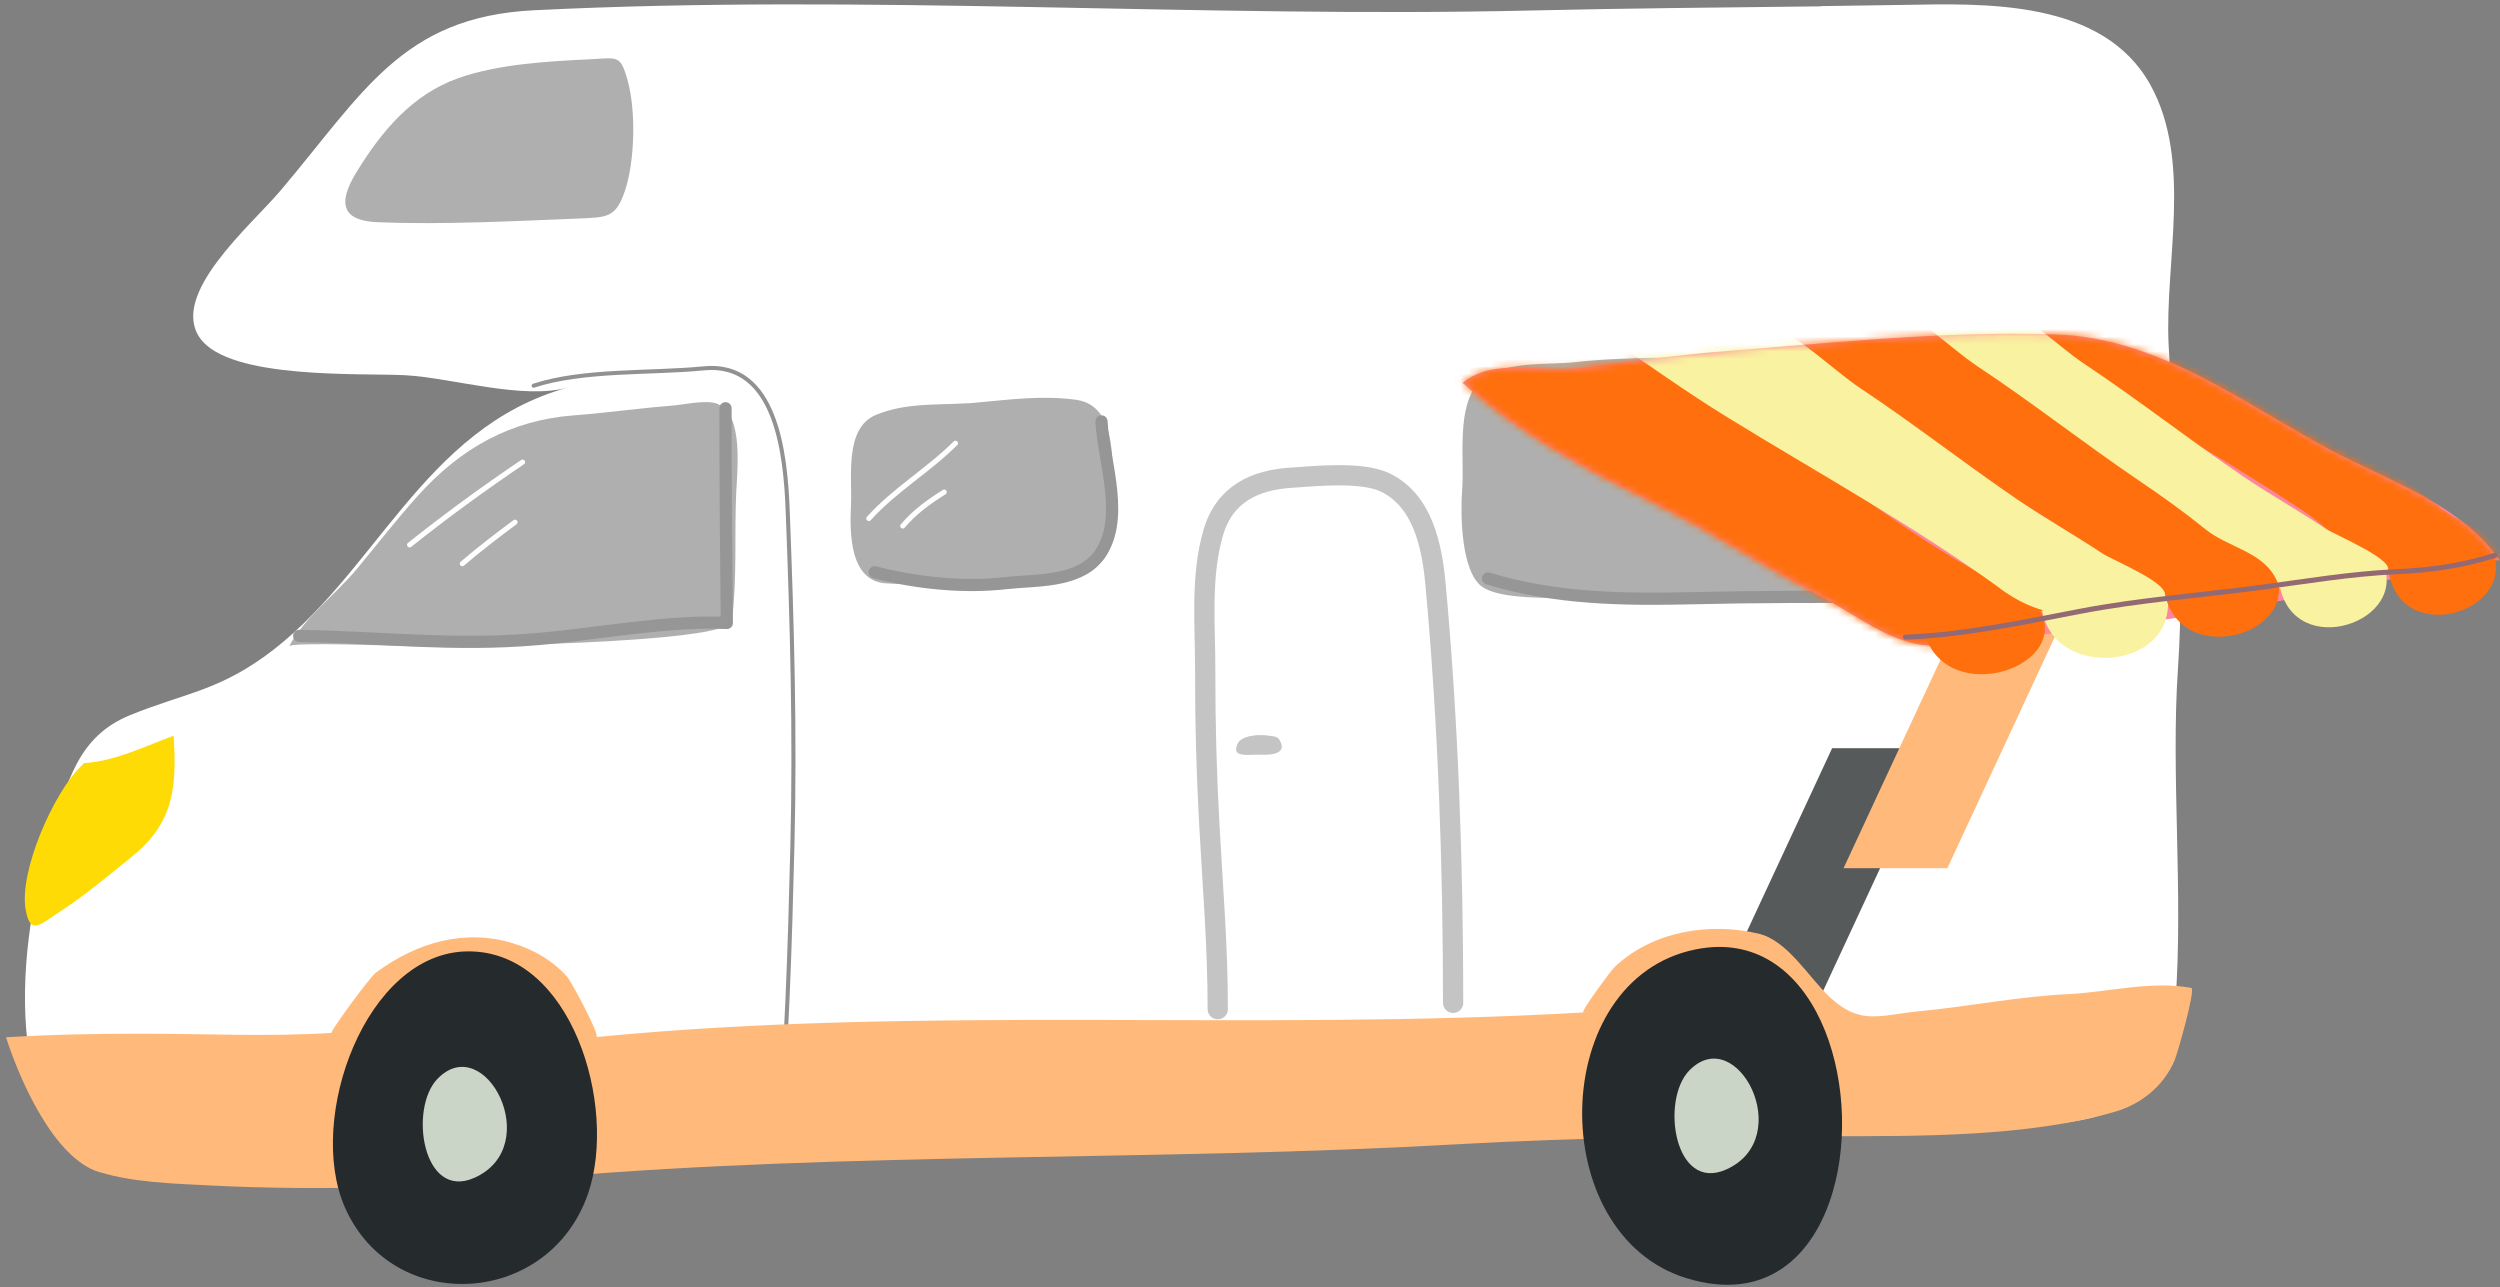 <svg width="338" height="174" viewBox="0 0 338 174" fill="none" xmlns="http://www.w3.org/2000/svg">
<rect x="0" y="0" width="338" height="174" fill="#808080" stroke="none"/>
<path d="M246.201 0.857C233.196 1.019 220.308 1.108 207.14 1.417C162.15 2.464 117.16 -0.853 72.185 1.388C54.313 2.272 49.093 12.606 37.872 25.83C33.964 30.444 22.831 39.849 27.063 45.746C31.103 51.348 48.843 50.419 54.77 50.729C61.052 51.068 70.622 54.09 76.771 52.395C57.071 57.805 50.715 78.046 35.704 88.792C29.172 93.466 24.645 93.819 17.64 96.665C10.518 99.554 9.132 105.642 6.832 113.117C4.207 121.667 2.659 131.824 3.705 140.787C5.372 154.954 11.771 154.807 23.701 154.718C58.103 154.468 92.52 155.087 126.922 154.718C154.069 154.423 182.204 155.44 209.233 153.052C229.804 151.239 250.773 152.463 271.491 152.212C284.836 152.05 293.049 150.06 294.111 135.627C295.217 120.635 293.477 104.758 294.465 90.296C295.467 75.687 293.904 61.431 293.197 46.631C292.651 35.442 296.455 21.894 290.763 11.53C284.334 -0.16 268.232 0.474 257.261 0.665C253.545 0.724 249.858 0.783 246.172 0.828L246.201 0.857Z" fill="white"/>
<path d="M97.104 54.664C100.54 56.035 99.67 63.716 99.537 66.605C99.272 72.369 99.685 78.251 98.947 83.957C98.534 87.097 59.605 87.48 55.432 87.362C53.869 87.318 39.418 86.787 39.094 87.362C41.306 83.308 45.316 80.448 48.207 76.969C50.935 73.681 53.604 70.246 56.464 67.062C62.304 60.561 69.057 56.802 77.61 56.153C81.99 55.829 86.34 55.195 90.704 54.856C92.784 54.694 95.438 53.971 97.104 54.635V54.664Z" fill="#AFAFAF"/>
<path d="M72.152 52.145C78.906 49.934 88.034 50.508 95.126 49.801C104.991 48.813 106.201 61.432 106.496 69.039C107.085 84.164 107.513 99.304 107.13 114.429C106.79 127.992 106.392 141.775 105.154 155.294" stroke="#919191" stroke-width="0.55" stroke-linecap="round" stroke-linejoin="round"/>
<path d="M11.37 103.165C15.455 102.973 19.775 100.806 23.476 99.465C23.948 106.821 23.373 111.406 17.666 115.961C14.585 118.423 11.532 121.032 8.229 123.17C5.398 124.998 4.13 126.546 3.481 123.052C2.493 117.818 7.374 106.968 10.972 103.578" fill="#FFDB06"/>
<path d="M246.14 134.713H232.102L247.703 101.16H261.726L246.14 134.713Z" fill="#575A5B"/>
<path d="M263.288 117.377H249.25L264.851 83.824H278.874L263.288 117.377Z" fill="#FFBA7B"/>
<path d="M13.464 158.492C7.286 156.605 2.685 146.05 0.812 140.242C7.05 139.858 12.963 139.755 19.245 139.755C27.724 139.755 36.38 140.183 44.814 139.652C44.505 139.667 49.887 132.193 50.845 131.485C56.419 127.357 62.952 125.514 69.499 127.578C72.227 128.433 74.704 129.849 76.68 132.06C77.24 132.679 81.251 140.153 80.617 140.212C124.737 135.878 169.682 139.475 214.082 136.88C213.566 136.91 217.857 131.146 218.314 130.718C223.46 125.868 231.158 124.674 237.734 126.222C241.686 127.151 244.503 132.104 247.349 134.772C251.537 138.694 254.132 137.234 259.514 136.718C266.238 136.07 272.903 134.728 279.657 134.404C285.069 134.138 290.879 132.561 296.261 133.564C296.91 133.681 294.329 142.659 293.975 143.441C292.456 146.905 289.419 149.293 285.983 150.296C274.186 153.73 259.485 153.612 247.172 153.612C230.597 153.612 213.625 153.76 197.036 154.703C156.47 157.018 115.314 155.706 74.822 159.126C59.236 160.438 43.841 161.072 28.181 160.261C23.462 160.025 18.036 159.863 13.494 158.477L13.464 158.492Z" fill="#FFBA7B"/>
<path d="M79.541 161.279C83.493 149.588 77.344 128.508 63.232 128.625C49.474 128.743 41.378 151.21 46.613 163.195C53.057 177.937 74.291 176.743 79.541 161.279Z" fill="#252A2D"/>
<path d="M247.792 161.116C252.039 146.595 245.447 125.087 229.242 128.359C209.231 132.399 208.804 166.865 227.959 172.791C238.708 176.123 245.226 169.902 247.792 161.116Z" fill="#252A2D"/>
<path d="M40.449 85.976C51.818 86.153 61.226 87.392 72.684 86.404C80.499 85.74 90.438 83.839 98.268 84.222C98.15 73.947 98.091 65.854 98.091 55.195" stroke="#969696" stroke-width="1.65" stroke-linecap="round" stroke-linejoin="round"/>
<path d="M84.097 8.773C83.404 7.579 82.431 7.889 79.644 8.021C74.04 8.287 67.301 8.67 61.949 10.572C55.77 12.768 51.627 17.663 48.176 23.309C45.522 27.658 46.377 29.854 51.066 30.046C59.914 30.399 69.41 29.898 78.258 29.544C82.136 29.382 83.286 29.441 84.525 25.697C85.837 21.702 85.984 15.009 84.879 10.97C84.598 9.953 84.377 9.26 84.097 8.788V8.773Z" fill="#AFAFAF"/>
<path d="M130.799 54.518C126.641 54.784 122.468 54.43 118.457 56.081C114.107 57.865 115.243 64.528 115.051 68.331C114.874 72.164 114.889 78.577 119.814 78.872C128.042 79.358 136.329 78.769 144.498 77.722C150.279 76.985 150.751 73.845 150.456 67.933C150.235 63.422 151.458 54.872 145.457 54.047C140.753 53.413 136.256 54.061 131.581 54.474C131.316 54.504 131.05 54.518 130.799 54.533V54.518Z" fill="#AFAFAF"/>
<path d="M236.91 48.208C228.874 48.429 220.823 48.105 212.816 48.975C209.114 49.373 202.862 48.694 199.957 51.702C196.846 54.93 198.011 62.095 197.686 66.178C197.436 69.422 197.509 77.191 200.341 79.299C202.405 80.832 207.758 80.788 210.279 80.876C214.644 81.023 218.994 80.522 223.359 80.567C239.476 80.743 255.579 80.168 271.666 79.21C275.397 78.989 280.543 80.139 284.082 79.033C287.857 77.854 287.061 73.254 286.987 69.864C286.899 66.061 286.884 62.124 286.973 58.291C287.032 55.785 287.076 52.454 285.542 50.36C284.082 48.385 282.873 48.724 280.676 48.473C274.674 47.781 268.879 47.5 262.819 47.456C254.827 47.397 246.849 47.869 238.871 48.164C238.208 48.193 237.559 48.208 236.896 48.223L236.91 48.208Z" fill="#AFAFAF"/>
<path d="M164.64 136.438C164.64 127.917 163.991 120.428 163.519 111.804C163.121 104.757 162.929 97.696 162.944 90.635C162.959 84.517 162.295 77.942 164.035 72.001C165.584 66.723 169.727 64.895 174.564 64.586C177.956 64.365 184.149 63.701 187.319 65.249C192.348 67.711 193.601 73.755 194.088 79.047C195.798 97.593 196.462 116.964 196.462 135.582" stroke="#C4C4C4" stroke-width="2.74" stroke-linecap="round" stroke-linejoin="round"/>
<path d="M64.163 159.229C73.718 154.939 65.564 139.194 59.134 145.872C55.271 149.882 57.129 162.383 64.163 159.229Z" fill="#CAD5C8"/>
<path d="M233.397 158.109C242.952 153.82 234.798 138.075 228.369 144.753C224.505 148.763 226.363 161.264 233.397 158.109Z" fill="#CAD5C8"/>
<path d="M167.395 101.825C167.97 102.223 169.474 102.002 170.197 102.031C171.465 102.09 174.208 102.09 172.999 100.056C172.733 99.614 172.394 99.584 171.834 99.496C170.801 99.334 169.519 99.319 168.516 99.658C167.97 99.85 167.528 100.085 167.307 100.601C167.026 101.25 167.085 101.619 167.38 101.825H167.395Z" fill="#C4C4C4"/>
<path d="M118.266 77.367C123.825 78.826 130.269 79.489 135.975 78.841C139.795 78.398 145.56 78.796 148.347 75.391C152.343 70.526 149.202 62.492 148.922 56.978" stroke="#969696" stroke-width="1.65" stroke-linecap="round" stroke-linejoin="round"/>
<path d="M274.23 67.034C273.537 67.004 270.543 73.874 270.307 74.743C269.201 78.945 269.718 79.623 273.065 80.331C277.076 81.171 282.65 80.095 285.761 77.191C289.875 73.358 286.189 67.8 287.413 62.861C287.914 60.857 287.855 59.559 287.413 57.51C287.265 56.847 286.484 48.474 285.82 48.518C284.375 48.591 282.945 48.223 281.529 48.061C273.08 47.176 264.365 47.412 255.856 47.913C255.547 54.061 255.768 58.336 260.811 62.036C264.512 64.763 269.673 66.886 274.215 67.048L274.23 67.034Z" fill="#9DC4BD"/>
<path d="M201.18 78.209C210.204 80.98 219.538 81.098 228.858 80.877C237.263 80.67 245.683 80.685 254.103 80.7C261.623 80.7 268.598 80.066 275.927 79.285C281.206 78.725 286.101 79.712 286.455 72.385C286.794 65.442 286.927 56.73 285.659 49.934" stroke="#969696" stroke-width="1.65" stroke-linecap="round" stroke-linejoin="round"/>
<path d="M272.666 45.111C259.601 45.097 246.241 46.468 233.648 47.441C226.792 47.971 220.038 48.959 213.225 49.755C208.064 50.359 201.93 48.34 197.742 51.76C205.248 58.468 213.8 63.2 222.751 67.593C230.906 71.588 238.456 76.63 246.492 80.816C251.506 83.426 256.652 87.863 262.521 87.244C276.824 85.725 291.157 84.266 305.328 81.804C308.056 81.332 337.651 75.317 337.961 75.76C332.564 68.006 322.684 64.939 314.692 60.635C303.013 54.34 291.895 45.686 277.916 45.215C276.175 45.156 274.421 45.126 272.666 45.126V45.111Z" fill="#FF859C"/>
<path d="M259.957 84.65C262.066 95.972 279.761 90.694 275.927 82.689L259.957 84.65Z" fill="#FF6F0D"/>
<path d="M308.059 78.177C309.179 89.47 325.208 84.59 322.333 76.541L308.059 78.177Z" fill="#F9F2A0"/>
<path d="M322.82 76.483C323.941 87.775 339.985 82.91 337.109 74.861L322.82 76.483Z" fill="#FF6F0D"/>
<path d="M275.941 81.17C276.325 93.081 297.205 90.752 292.398 78.074L275.941 81.17Z" fill="#F9F2A0"/>
<path d="M292.531 79.328C293.873 90.68 310.86 86.021 307.69 77.898L292.531 79.328Z" fill="#FF6F0D"/>
<path d="M55.375 73.668C60.3 69.746 65.432 66.002 70.652 62.478" stroke="white" stroke-width="0.69" stroke-linecap="round" stroke-linejoin="round"/>
<path d="M62.508 76.204C64.793 74.243 67.212 72.4 69.63 70.602" stroke="white" stroke-width="0.69" stroke-linecap="round" stroke-linejoin="round"/>
<path d="M117.469 70.1C120.949 66.222 125.505 63.599 129.177 59.928" stroke="white" stroke-width="0.69" stroke-linecap="round" stroke-linejoin="round"/>
<path d="M122.055 71.116C123.603 69.258 125.623 67.799 127.658 66.531" stroke="white" stroke-width="0.69" stroke-linecap="round" stroke-linejoin="round"/>
<mask id="mask0_526_1652" style="mask-type:luminance" maskUnits="userSpaceOnUse" x="197" y="45" width="141" height="43">
<path d="M272.666 45.111C259.601 45.097 246.241 46.468 233.648 47.441C226.792 47.971 220.038 48.959 213.225 49.755C208.064 50.359 201.93 48.34 197.742 51.76C205.248 58.468 213.8 63.2 222.751 67.593C230.906 71.588 238.456 76.63 246.492 80.816C251.506 83.426 256.652 87.863 262.521 87.244C276.824 85.725 291.157 84.266 305.328 81.804C308.056 81.332 337.651 75.317 337.961 75.76C332.564 68.006 322.684 64.939 314.692 60.635C303.013 54.34 291.895 45.686 277.916 45.215C276.175 45.156 274.421 45.126 272.666 45.126V45.111Z" fill="white"/>
</mask>
<g mask="url(#mask0_526_1652)">
<path d="M277.501 82.025C262.357 76.496 248.909 64.556 235.52 55.681C231.583 53.072 226.82 48.059 222.131 46.762C215.303 44.86 208.24 49.755 201.191 48.649C206.529 52.29 211.838 56.094 217.338 59.484C229.71 67.106 242.598 74.167 254.336 82.688C260.706 87.317 264.717 86.831 272.016 83.985" fill="#FF6F0D"/>
<path d="M270.497 84.972C255.353 79.444 241.919 67.503 228.515 58.628C224.578 56.019 219.815 51.007 215.126 49.709C208.298 47.808 201.235 52.702 194.172 51.596C199.51 55.238 204.818 59.026 210.319 62.432C222.69 70.053 235.578 77.115 247.316 85.65C253.686 90.279 257.697 89.793 264.996 86.947" fill="#FF6F0D"/>
<path d="M268.654 83.499C253.51 77.971 240.076 66.03 226.672 57.156C222.72 54.546 217.972 49.534 213.283 48.237C206.456 46.335 199.392 51.229 192.344 50.124C197.682 53.78 202.975 57.568 208.49 60.959C220.862 68.581 233.75 75.642 245.488 84.177C251.858 88.806 255.869 88.32 263.168 85.475" fill="#FF6F0D"/>
<path d="M280.983 50.433C291.187 56.727 301.656 62.565 311.625 69.229C314.854 71.381 318.511 75.597 322.315 76.629C327.255 77.956 334.554 76.452 339.509 75.479C337.636 71.971 332.932 71.057 329.968 68.654C327.049 66.295 324.055 64.143 320.826 61.946C313.497 56.978 306.552 51.509 299.164 46.615C295.227 44.005 290.464 38.993 285.775 37.696C278.948 35.794 271.884 40.688 264.836 39.583C270.174 43.224 275.482 47.027 280.983 50.418V50.433Z" fill="#FF6F0D"/>
<path d="M300.635 76.23C303.983 78.663 307.448 80.048 311.621 79.532C313.391 79.311 315.116 78.456 316.826 77.984C317.829 77.704 318.861 77.424 319.894 77.351C320.469 77.306 322.164 77.719 322.607 77.38C324.539 75.965 315.662 72.309 314.511 71.528C310.795 69.036 306.888 66.869 303.186 64.348C295.976 59.439 289.089 54.044 281.82 49.208C277.883 46.599 273.12 41.587 268.43 40.289C261.603 38.388 254.54 43.282 247.477 42.176C252.815 45.818 258.123 49.606 263.623 53.012C275.995 60.633 288.883 67.695 300.621 76.215L300.635 76.23Z" fill="#F9F2A0"/>
<path d="M249.247 53.381C259.452 59.676 269.921 65.513 279.889 72.177C283.782 74.786 286.835 78.884 291.657 79.813C295.579 80.58 299.958 80.757 303.955 81.213C306.638 81.523 309.455 81.11 307.449 77.779C305.503 74.55 301.02 73.857 298.233 71.602C295.314 69.243 292.32 67.091 289.091 64.909C281.762 59.941 274.817 54.472 267.429 49.578C263.492 46.968 258.729 41.956 254.04 40.659C247.212 38.757 240.149 43.651 233.086 42.546C238.424 46.187 243.732 49.99 249.233 53.381H249.247Z" fill="#FF6F0D"/>
<path d="M270.379 79.549C273.727 81.981 277.207 83.367 281.365 82.851C283.135 82.63 284.86 81.775 286.57 81.303C287.573 81.023 288.605 80.743 289.652 80.669C290.227 80.625 291.923 81.037 292.365 80.698C294.312 79.283 285.42 75.627 284.27 74.846C280.554 72.355 276.646 70.187 272.945 67.667C265.734 62.758 258.848 57.362 251.578 52.527C247.627 49.917 242.878 44.905 238.189 43.608C231.362 41.706 224.299 46.6 217.25 45.495C222.588 49.136 227.882 52.925 233.397 56.33C245.769 63.952 258.656 71.013 270.394 79.534L270.379 79.549Z" fill="#F9F2A0"/>
</g>
<path d="M257.609 86.138C265.307 85.888 273.638 84.104 281.173 82.659C289.313 81.097 297.423 80.507 305.651 79.416C311.727 78.605 317.935 77.559 324.025 77.293C328.67 77.087 332.872 76.497 337.311 75.082" stroke="#936A74" stroke-width="0.69" stroke-linecap="round" stroke-linejoin="round"/>
</svg>
